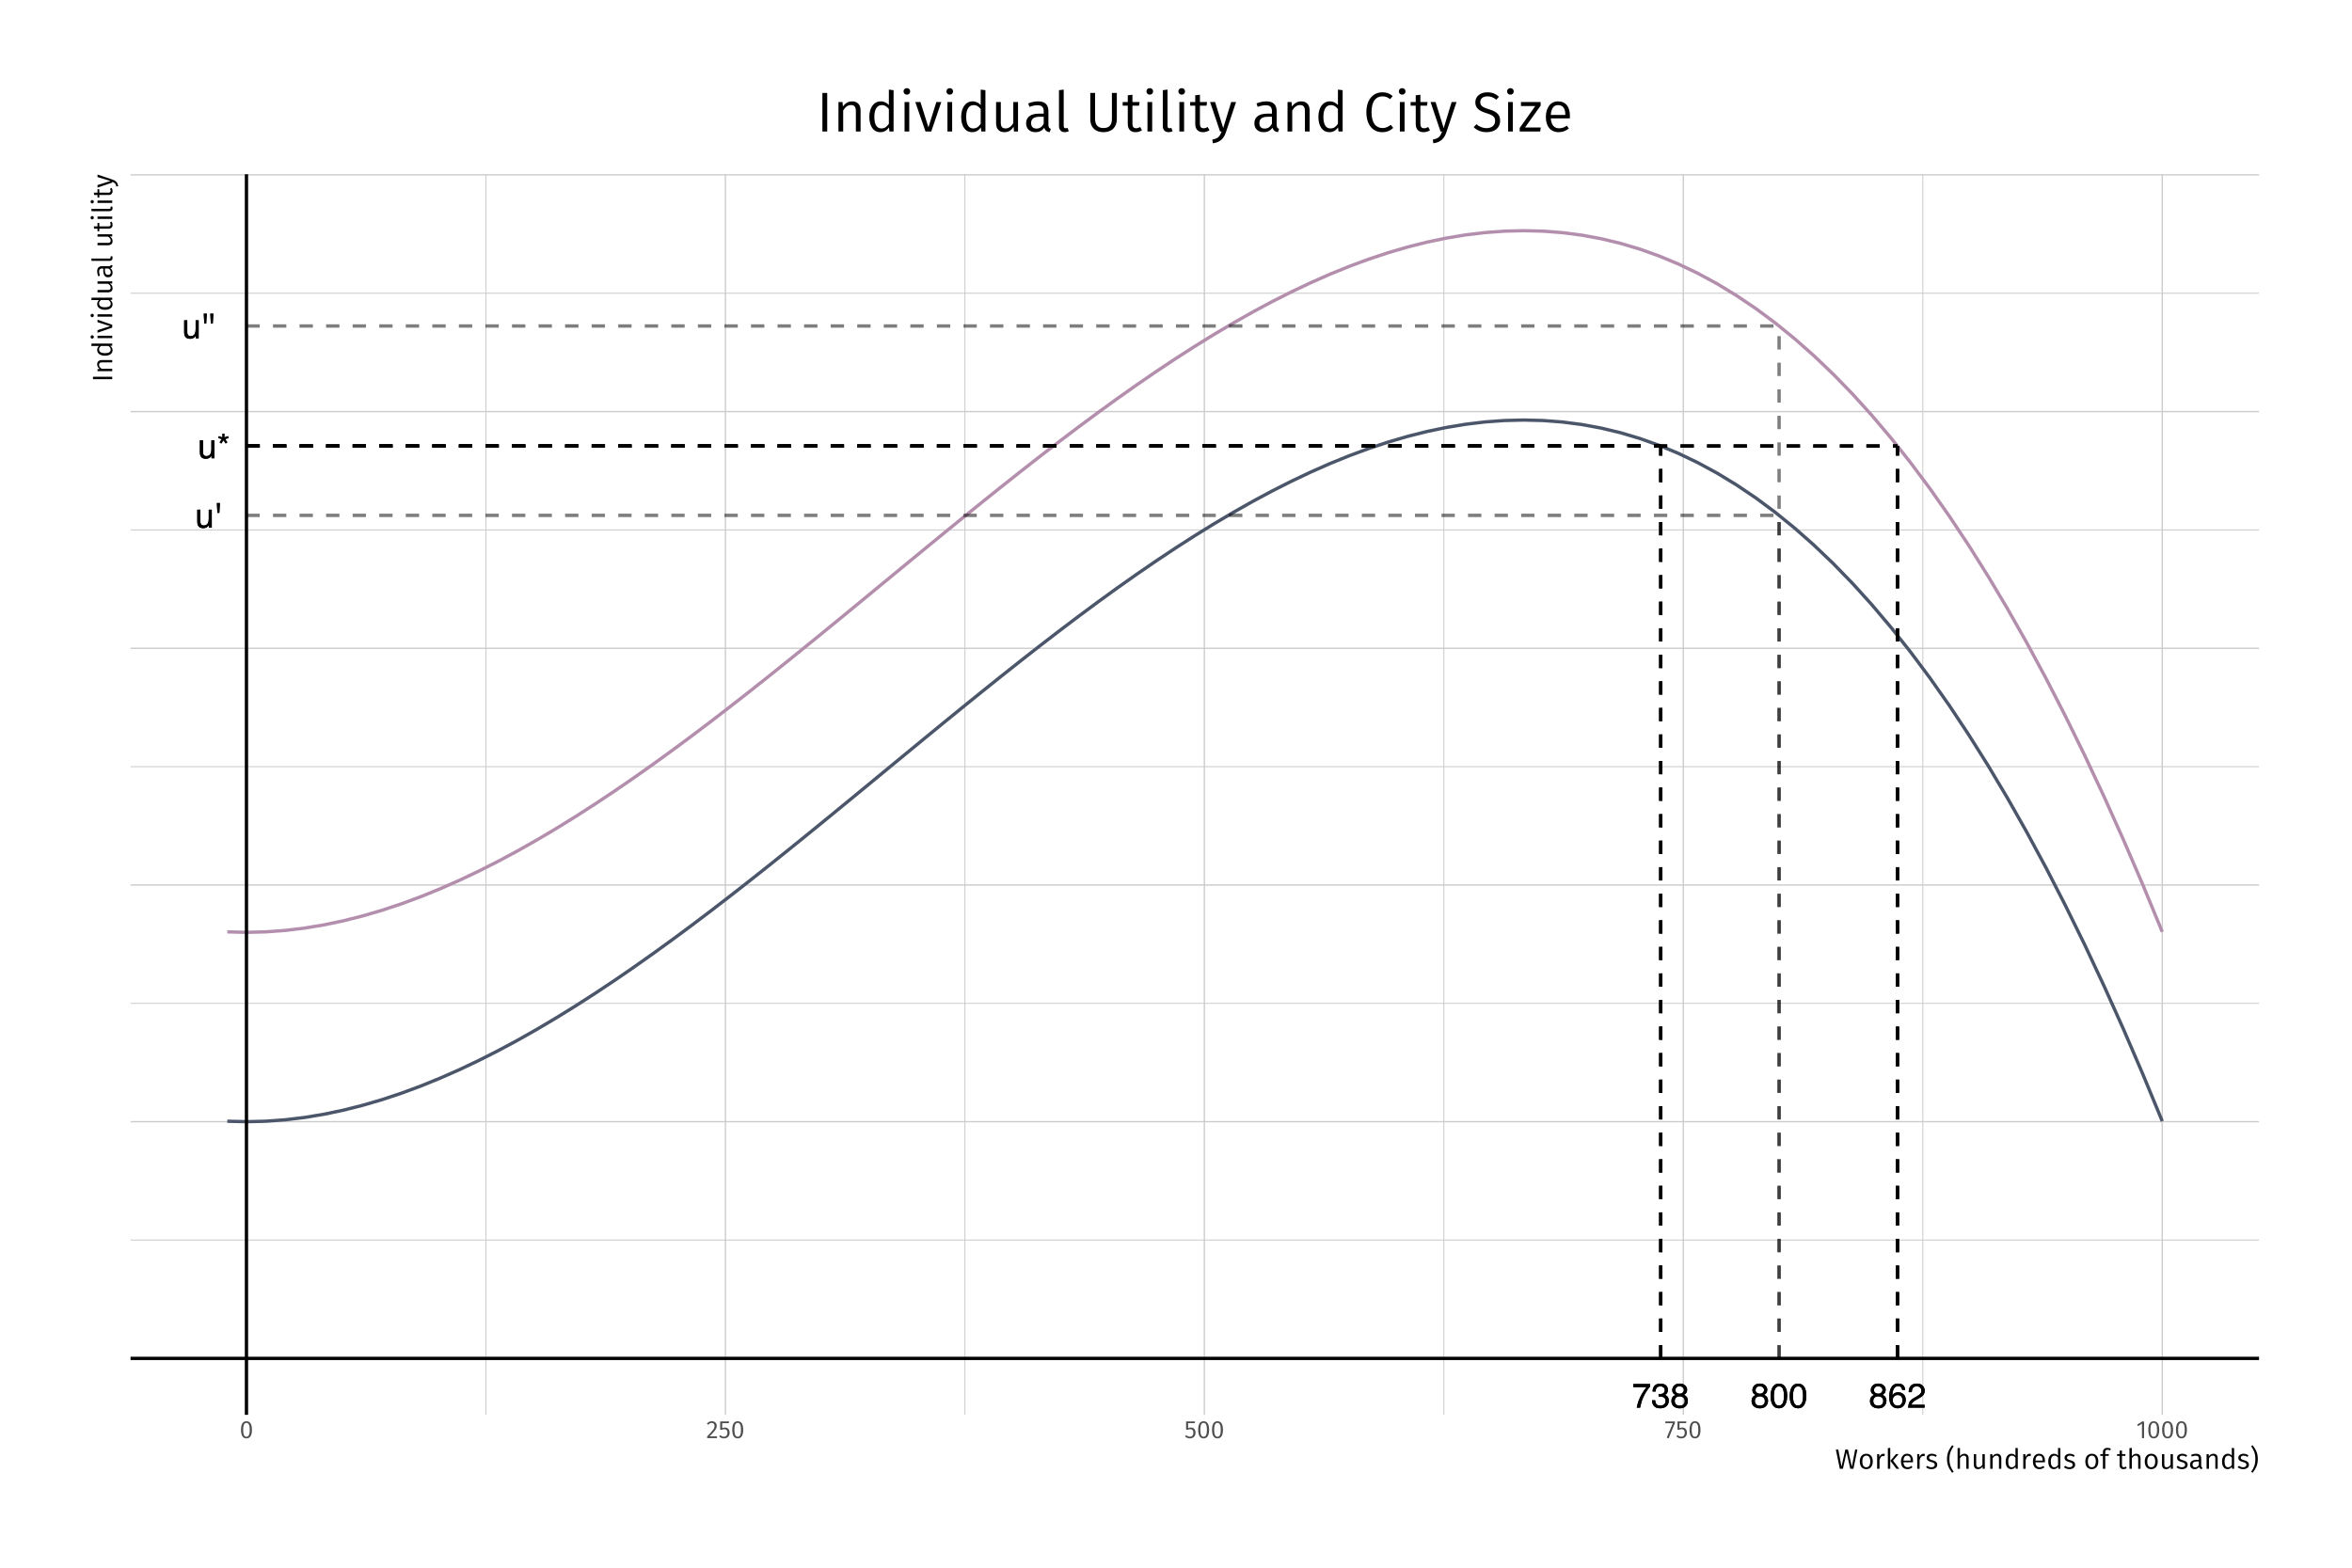 <?xml version="1.0" encoding="UTF-8"?>
<svg xmlns="http://www.w3.org/2000/svg" xmlns:xlink="http://www.w3.org/1999/xlink" width="756pt" height="504pt" viewBox="0 0 756 504" version="1.1">
<defs>
<g>
<symbol overflow="visible" id="glyph0-0">
<path style="stroke:none;" d="M 0.359 0 L 0.359 -7.922 L 6.641 -7.922 L 6.641 0 Z M 5.656 -1 L 5.656 -6.938 L 1.344 -6.938 L 1.344 -1 Z M 5.656 -1 "/>
</symbol>
<symbol overflow="visible" id="glyph0-1">
<path style="stroke:none;" d="M 3 -4.484 C 3.426 -4.484 3.758 -4.602 4 -4.844 C 4.25 -5.082 4.375 -5.367 4.375 -5.703 C 4.375 -5.992 4.254 -6.258 4.016 -6.5 C 3.785 -6.738 3.438 -6.859 2.969 -6.859 C 2.5 -6.859 2.16 -6.738 1.953 -6.5 C 1.742 -6.258 1.641 -5.973 1.641 -5.641 C 1.641 -5.285 1.773 -5.004 2.047 -4.797 C 2.316 -4.586 2.633 -4.484 3 -4.484 Z M 3.062 -0.656 C 3.508 -0.656 3.879 -0.773 4.172 -1.016 C 4.473 -1.266 4.625 -1.629 4.625 -2.109 C 4.625 -2.609 4.473 -2.988 4.172 -3.25 C 3.867 -3.508 3.477 -3.641 3 -3.641 C 2.531 -3.641 2.148 -3.504 1.859 -3.234 C 1.566 -2.973 1.422 -2.609 1.422 -2.141 C 1.422 -1.742 1.551 -1.395 1.812 -1.094 C 2.082 -0.801 2.5 -0.656 3.062 -0.656 Z M 1.688 -4.109 C 1.414 -4.223 1.203 -4.359 1.047 -4.516 C 0.766 -4.805 0.625 -5.18 0.625 -5.641 C 0.625 -6.211 0.832 -6.707 1.25 -7.125 C 1.664 -7.539 2.258 -7.75 3.031 -7.75 C 3.77 -7.75 4.348 -7.551 4.766 -7.156 C 5.191 -6.77 5.406 -6.316 5.406 -5.797 C 5.406 -5.316 5.281 -4.926 5.031 -4.625 C 4.895 -4.457 4.68 -4.289 4.391 -4.125 C 4.711 -3.977 4.969 -3.812 5.156 -3.625 C 5.488 -3.258 5.656 -2.789 5.656 -2.219 C 5.656 -1.539 5.426 -0.961 4.969 -0.484 C 4.52 -0.016 3.879 0.219 3.047 0.219 C 2.297 0.219 1.66 0.016 1.141 -0.391 C 0.617 -0.797 0.359 -1.391 0.359 -2.172 C 0.359 -2.629 0.469 -3.02 0.688 -3.344 C 0.914 -3.676 1.25 -3.93 1.688 -4.109 Z M 1.688 -4.109 "/>
</symbol>
<symbol overflow="visible" id="glyph0-2">
<path style="stroke:none;" d="M 2.984 -7.719 C 3.984 -7.719 4.707 -7.305 5.156 -6.484 C 5.5 -5.848 5.672 -4.977 5.672 -3.875 C 5.672 -2.82 5.516 -1.953 5.203 -1.266 C 4.754 -0.285 4.016 0.203 2.984 0.203 C 2.055 0.203 1.363 -0.195 0.906 -1 C 0.531 -1.664 0.344 -2.566 0.344 -3.703 C 0.344 -4.578 0.457 -5.332 0.688 -5.969 C 1.113 -7.133 1.879 -7.719 2.984 -7.719 Z M 2.984 -0.672 C 3.484 -0.672 3.879 -0.895 4.172 -1.344 C 4.473 -1.789 4.625 -2.617 4.625 -3.828 C 4.625 -4.711 4.516 -5.438 4.297 -6 C 4.086 -6.562 3.672 -6.844 3.047 -6.844 C 2.473 -6.844 2.051 -6.57 1.781 -6.031 C 1.52 -5.5 1.391 -4.711 1.391 -3.672 C 1.391 -2.879 1.477 -2.242 1.656 -1.766 C 1.906 -1.035 2.348 -0.672 2.984 -0.672 Z M 2.984 -0.672 "/>
</symbol>
<symbol overflow="visible" id="glyph0-3">
<path style="stroke:none;" d="M 1.688 -5.781 L 1.688 -1.938 C 1.688 -1.645 1.734 -1.406 1.828 -1.219 C 1.992 -0.875 2.312 -0.703 2.781 -0.703 C 3.457 -0.703 3.922 -1.004 4.172 -1.609 C 4.305 -1.93 4.375 -2.375 4.375 -2.938 L 4.375 -5.781 L 5.344 -5.781 L 5.344 0 L 4.422 0 L 4.438 -0.859 C 4.312 -0.629 4.156 -0.441 3.969 -0.297 C 3.594 0.004 3.141 0.156 2.609 0.156 C 1.785 0.156 1.227 -0.117 0.938 -0.672 C 0.77 -0.961 0.688 -1.352 0.688 -1.844 L 0.688 -5.781 Z M 3.016 -5.922 Z M 3.016 -5.922 "/>
</symbol>
<symbol overflow="visible" id="glyph0-4">
<path style="stroke:none;" d="M 1.828 -7.922 L 1.641 -4.75 L 1.016 -4.75 L 0.844 -7.922 Z M 1.828 -7.922 "/>
</symbol>
<symbol overflow="visible" id="glyph0-5">
<path style="stroke:none;" d="M 2.422 -7.922 L 2.422 -6.719 L 3.609 -7.125 L 3.812 -6.531 L 2.641 -6.156 L 3.375 -5.141 L 2.844 -4.75 L 2.125 -5.797 L 1.422 -4.75 L 0.875 -5.141 L 1.609 -6.156 L 0.422 -6.531 L 0.641 -7.125 L 1.797 -6.703 L 1.797 -7.922 Z M 2.422 -7.922 "/>
</symbol>
<symbol overflow="visible" id="glyph0-6">
<path style="stroke:none;" d="M 5.781 -7.594 L 5.781 -6.75 C 5.531 -6.508 5.195 -6.086 4.781 -5.484 C 4.375 -4.891 4.008 -4.25 3.688 -3.562 C 3.375 -2.883 3.141 -2.27 2.984 -1.719 C 2.879 -1.363 2.742 -0.789 2.578 0 L 1.5 0 C 1.75 -1.477 2.289 -2.945 3.125 -4.406 C 3.613 -5.258 4.129 -6 4.672 -6.625 L 0.406 -6.625 L 0.406 -7.594 Z M 5.781 -7.594 "/>
</symbol>
<symbol overflow="visible" id="glyph0-7">
<path style="stroke:none;" d="M 2.875 0.203 C 1.957 0.203 1.289 -0.047 0.875 -0.547 C 0.469 -1.047 0.266 -1.656 0.266 -2.375 L 1.281 -2.375 C 1.32 -1.875 1.414 -1.508 1.562 -1.281 C 1.812 -0.875 2.266 -0.672 2.922 -0.672 C 3.43 -0.672 3.844 -0.805 4.156 -1.078 C 4.469 -1.359 4.625 -1.711 4.625 -2.141 C 4.625 -2.672 4.457 -3.039 4.125 -3.25 C 3.801 -3.469 3.348 -3.578 2.766 -3.578 C 2.703 -3.578 2.633 -3.578 2.562 -3.578 C 2.5 -3.578 2.438 -3.57 2.375 -3.562 L 2.375 -4.422 C 2.477 -4.41 2.562 -4.398 2.625 -4.391 C 2.695 -4.391 2.77 -4.391 2.844 -4.391 C 3.207 -4.391 3.508 -4.445 3.75 -4.562 C 4.156 -4.77 4.359 -5.129 4.359 -5.641 C 4.359 -6.023 4.219 -6.32 3.938 -6.531 C 3.664 -6.738 3.352 -6.844 3 -6.844 C 2.344 -6.844 1.895 -6.629 1.656 -6.203 C 1.52 -5.961 1.441 -5.625 1.422 -5.188 L 0.453 -5.188 C 0.453 -5.758 0.566 -6.25 0.797 -6.656 C 1.191 -7.375 1.891 -7.734 2.891 -7.734 C 3.68 -7.734 4.289 -7.555 4.719 -7.203 C 5.145 -6.859 5.359 -6.352 5.359 -5.688 C 5.359 -5.207 5.234 -4.82 4.984 -4.531 C 4.828 -4.344 4.625 -4.195 4.375 -4.094 C 4.781 -3.988 5.094 -3.773 5.312 -3.453 C 5.539 -3.141 5.656 -2.75 5.656 -2.281 C 5.656 -1.551 5.41 -0.953 4.922 -0.484 C 4.441 -0.023 3.758 0.203 2.875 0.203 Z M 2.875 0.203 "/>
</symbol>
<symbol overflow="visible" id="glyph0-8">
<path style="stroke:none;" d="M 3.234 -7.75 C 4.098 -7.75 4.695 -7.523 5.031 -7.078 C 5.375 -6.629 5.547 -6.172 5.547 -5.703 L 4.578 -5.703 C 4.523 -6.004 4.438 -6.242 4.312 -6.422 C 4.07 -6.742 3.719 -6.906 3.25 -6.906 C 2.707 -6.906 2.273 -6.656 1.953 -6.156 C 1.629 -5.656 1.453 -4.938 1.422 -4 C 1.641 -4.32 1.922 -4.566 2.266 -4.734 C 2.566 -4.879 2.91 -4.953 3.297 -4.953 C 3.941 -4.953 4.504 -4.742 4.984 -4.328 C 5.473 -3.91 5.719 -3.289 5.719 -2.469 C 5.719 -1.77 5.488 -1.148 5.031 -0.609 C 4.57 -0.066 3.922 0.203 3.078 0.203 C 2.348 0.203 1.723 -0.07 1.203 -0.625 C 0.68 -1.176 0.422 -2.098 0.422 -3.391 C 0.422 -4.348 0.535 -5.164 0.766 -5.844 C 1.211 -7.113 2.035 -7.75 3.234 -7.75 Z M 3.156 -0.656 C 3.664 -0.656 4.047 -0.828 4.297 -1.172 C 4.555 -1.516 4.688 -1.922 4.688 -2.391 C 4.688 -2.785 4.57 -3.16 4.344 -3.516 C 4.113 -3.879 3.703 -4.062 3.109 -4.062 C 2.691 -4.062 2.328 -3.922 2.016 -3.641 C 1.703 -3.367 1.547 -2.953 1.547 -2.391 C 1.547 -1.898 1.688 -1.488 1.969 -1.156 C 2.258 -0.82 2.656 -0.656 3.156 -0.656 Z M 3.156 -0.656 "/>
</symbol>
<symbol overflow="visible" id="glyph0-9">
<path style="stroke:none;" d="M 0.344 0 C 0.383 -0.664 0.52 -1.242 0.75 -1.734 C 0.988 -2.223 1.457 -2.672 2.156 -3.078 L 3.188 -3.672 C 3.656 -3.941 3.984 -4.176 4.172 -4.375 C 4.461 -4.664 4.609 -5.004 4.609 -5.391 C 4.609 -5.836 4.473 -6.191 4.203 -6.453 C 3.93 -6.723 3.57 -6.859 3.125 -6.859 C 2.457 -6.859 2 -6.609 1.75 -6.109 C 1.613 -5.836 1.535 -5.461 1.516 -4.984 L 0.531 -4.984 C 0.539 -5.66 0.664 -6.207 0.906 -6.625 C 1.32 -7.375 2.066 -7.75 3.141 -7.75 C 4.016 -7.75 4.656 -7.508 5.062 -7.031 C 5.477 -6.551 5.688 -6.02 5.688 -5.438 C 5.688 -4.82 5.469 -4.289 5.031 -3.844 C 4.781 -3.594 4.328 -3.285 3.672 -2.922 L 2.938 -2.516 C 2.582 -2.316 2.305 -2.129 2.109 -1.953 C 1.742 -1.641 1.516 -1.297 1.422 -0.922 L 5.641 -0.922 L 5.641 0 Z M 0.344 0 "/>
</symbol>
<symbol overflow="visible" id="glyph1-0">
<path style="stroke:none;" d="M 4.344 -8.406 L 0.984 -8.406 L 0.984 2.797 L 4.344 2.797 Z M 3.906 -7.984 L 3.906 2.391 L 1.422 2.391 L 1.422 -7.984 Z M 2.594 -3.609 C 2.281 -3.609 1.844 -3.516 1.844 -3.297 C 1.844 -3.188 1.922 -3.109 2.047 -3.109 C 2.078 -3.109 2.109 -3.125 2.141 -3.141 C 2.281 -3.203 2.391 -3.219 2.562 -3.219 C 2.953 -3.219 3.047 -2.984 3.047 -2.672 C 3.047 -2.25 2.891 -2.094 2.312 -2.062 L 2.312 -1.391 C 2.312 -1.266 2.422 -1.188 2.516 -1.188 C 2.609 -1.188 2.719 -1.266 2.719 -1.391 L 2.719 -1.75 C 3.25 -1.828 3.484 -2.125 3.484 -2.688 C 3.484 -3.172 3.281 -3.609 2.594 -3.609 Z M 2.516 -0.953 C 2.359 -0.953 2.234 -0.844 2.234 -0.688 C 2.234 -0.516 2.359 -0.391 2.516 -0.391 C 2.688 -0.391 2.797 -0.516 2.797 -0.688 C 2.797 -0.844 2.688 -0.953 2.516 -0.953 Z M 2.516 -0.953 "/>
</symbol>
<symbol overflow="visible" id="glyph1-1">
<path style="stroke:none;" d="M 2.219 -5.422 C 1.047 -5.422 0.469 -4.453 0.469 -2.672 C 0.469 -0.891 1.047 0.094 2.219 0.094 C 3.406 0.094 3.984 -0.891 3.984 -2.656 C 3.984 -4.453 3.406 -5.422 2.219 -5.422 Z M 2.219 -4.891 C 2.906 -4.891 3.281 -4.25 3.281 -2.656 C 3.281 -1.078 2.906 -0.438 2.219 -0.438 C 1.531 -0.438 1.156 -1.078 1.156 -2.672 C 1.156 -4.25 1.531 -4.891 2.219 -4.891 Z M 2.219 -4.891 "/>
</symbol>
<symbol overflow="visible" id="glyph1-2">
<path style="stroke:none;" d="M 1.812 -5.422 C 1.156 -5.422 0.641 -5.156 0.219 -4.625 L 0.656 -4.281 C 1.016 -4.688 1.312 -4.875 1.781 -4.875 C 2.312 -4.875 2.688 -4.531 2.688 -3.938 C 2.688 -3.062 2.219 -2.531 0.312 -0.531 L 0.312 0 L 3.438 0 L 3.516 -0.562 L 1.094 -0.562 C 2.766 -2.266 3.391 -2.953 3.391 -3.969 C 3.391 -4.797 2.781 -5.422 1.812 -5.422 Z M 1.812 -5.422 "/>
</symbol>
<symbol overflow="visible" id="glyph1-3">
<path style="stroke:none;" d="M 3.438 -5.344 L 0.578 -5.344 L 0.578 -2.672 L 1.109 -2.672 C 1.375 -2.812 1.594 -2.875 1.891 -2.875 C 2.469 -2.875 2.906 -2.562 2.906 -1.734 C 2.906 -0.922 2.469 -0.453 1.781 -0.453 C 1.297 -0.453 0.953 -0.625 0.625 -0.969 L 0.219 -0.578 C 0.625 -0.156 1.109 0.094 1.781 0.094 C 2.891 0.094 3.609 -0.641 3.609 -1.719 C 3.609 -2.766 3 -3.406 2.094 -3.406 C 1.797 -3.406 1.5 -3.328 1.219 -3.188 L 1.219 -4.812 L 3.344 -4.812 Z M 3.438 -5.344 "/>
</symbol>
<symbol overflow="visible" id="glyph1-4">
<path style="stroke:none;" d="M 3.281 -5.344 L 0.203 -5.344 L 0.203 -4.797 L 2.609 -4.797 L 0.641 -0.125 L 1.266 0.078 L 3.281 -4.844 Z M 3.281 -5.344 "/>
</symbol>
<symbol overflow="visible" id="glyph1-5">
<path style="stroke:none;" d="M 2.531 -5.344 L 1.938 -5.344 L 0.297 -4.328 L 0.594 -3.844 L 1.859 -4.625 L 1.859 0 L 2.531 0 Z M 2.531 -5.344 "/>
</symbol>
<symbol overflow="visible" id="glyph2-0">
<path style="stroke:none;" d="M 4.891 -9.453 L 1.109 -9.453 L 1.109 3.156 L 4.891 3.156 Z M 4.406 -8.984 L 4.406 2.688 L 1.609 2.688 L 1.609 -8.984 Z M 2.922 -4.062 C 2.562 -4.062 2.078 -3.953 2.078 -3.703 C 2.078 -3.594 2.156 -3.5 2.297 -3.5 C 2.328 -3.5 2.359 -3.516 2.406 -3.531 C 2.562 -3.594 2.688 -3.625 2.875 -3.625 C 3.328 -3.625 3.422 -3.359 3.422 -3 C 3.422 -2.531 3.266 -2.344 2.609 -2.312 L 2.609 -1.562 C 2.609 -1.422 2.719 -1.344 2.828 -1.344 C 2.938 -1.344 3.062 -1.422 3.062 -1.562 L 3.062 -1.969 C 3.656 -2.047 3.922 -2.391 3.922 -3.031 C 3.922 -3.562 3.688 -4.062 2.922 -4.062 Z M 2.828 -1.078 C 2.656 -1.078 2.516 -0.938 2.516 -0.766 C 2.516 -0.578 2.656 -0.438 2.828 -0.438 C 3.016 -0.438 3.156 -0.578 3.156 -0.766 C 3.156 -0.938 3.016 -1.078 2.828 -1.078 Z M 2.828 -1.078 "/>
</symbol>
<symbol overflow="visible" id="glyph2-1">
<path style="stroke:none;" d="M 7.156 -6.188 L 6.438 -6.188 L 5.375 -0.688 L 4.109 -6.188 L 3.281 -6.188 L 2.047 -0.688 L 1.016 -6.188 L 0.234 -6.188 L 1.516 0 L 2.5 0 L 3.688 -5.281 L 4.875 0 L 5.875 0 Z M 7.156 -6.188 "/>
</symbol>
<symbol overflow="visible" id="glyph2-2">
<path style="stroke:none;" d="M 2.625 -4.844 C 1.297 -4.844 0.531 -3.844 0.531 -2.359 C 0.531 -0.859 1.281 0.109 2.609 0.109 C 3.938 0.109 4.703 -0.891 4.703 -2.375 C 4.703 -3.891 3.953 -4.844 2.625 -4.844 Z M 2.625 -4.234 C 3.438 -4.234 3.891 -3.625 3.891 -2.375 C 3.891 -1.109 3.422 -0.5 2.609 -0.5 C 1.797 -0.5 1.344 -1.109 1.344 -2.359 C 1.344 -3.625 1.812 -4.234 2.625 -4.234 Z M 2.625 -4.234 "/>
</symbol>
<symbol overflow="visible" id="glyph2-3">
<path style="stroke:none;" d="M 2.875 -4.844 C 2.297 -4.844 1.859 -4.469 1.609 -3.75 L 1.531 -4.734 L 0.875 -4.734 L 0.875 0 L 1.641 0 L 1.641 -2.766 C 1.859 -3.688 2.203 -4.109 2.797 -4.109 C 2.969 -4.109 3.062 -4.094 3.219 -4.047 L 3.344 -4.781 C 3.219 -4.828 3.047 -4.844 2.875 -4.844 Z M 2.875 -4.844 "/>
</symbol>
<symbol overflow="visible" id="glyph2-4">
<path style="stroke:none;" d="M 1.641 -6.734 L 0.875 -6.641 L 0.875 0 L 1.641 0 Z M 4.344 -4.734 L 3.484 -4.734 L 1.688 -2.578 L 3.641 0 L 4.547 0 L 2.531 -2.641 Z M 4.344 -4.734 "/>
</symbol>
<symbol overflow="visible" id="glyph2-5">
<path style="stroke:none;" d="M 4.406 -2.516 C 4.406 -3.953 3.75 -4.844 2.469 -4.844 C 1.266 -4.844 0.531 -3.812 0.531 -2.328 C 0.531 -0.812 1.297 0.109 2.594 0.109 C 3.25 0.109 3.766 -0.109 4.234 -0.484 L 3.891 -0.938 C 3.484 -0.641 3.125 -0.516 2.656 -0.516 C 1.938 -0.516 1.406 -0.969 1.328 -2.109 L 4.391 -2.109 C 4.391 -2.203 4.406 -2.359 4.406 -2.516 Z M 3.656 -2.656 L 1.328 -2.656 C 1.391 -3.766 1.844 -4.234 2.5 -4.234 C 3.281 -4.234 3.656 -3.688 3.656 -2.734 Z M 3.656 -2.656 "/>
</symbol>
<symbol overflow="visible" id="glyph2-6">
<path style="stroke:none;" d="M 2.141 -4.844 C 1.172 -4.844 0.453 -4.297 0.453 -3.562 C 0.453 -2.891 0.859 -2.469 1.875 -2.203 C 2.812 -1.938 3.062 -1.766 3.062 -1.266 C 3.062 -0.797 2.641 -0.5 2 -0.5 C 1.469 -0.5 1.047 -0.688 0.656 -0.969 L 0.25 -0.516 C 0.672 -0.156 1.219 0.109 2.031 0.109 C 2.984 0.109 3.859 -0.344 3.859 -1.312 C 3.859 -2.141 3.297 -2.516 2.297 -2.781 C 1.516 -2.984 1.234 -3.172 1.234 -3.578 C 1.234 -3.984 1.609 -4.234 2.156 -4.234 C 2.609 -4.234 2.969 -4.109 3.391 -3.828 L 3.719 -4.297 C 3.266 -4.641 2.781 -4.844 2.141 -4.844 Z M 2.141 -4.844 "/>
</symbol>
<symbol overflow="visible" id="glyph2-7">
<path style="stroke:none;" d=""/>
</symbol>
<symbol overflow="visible" id="glyph2-8">
<path style="stroke:none;" d="M 2.047 -7.594 C 1.172 -6.344 0.391 -5.281 0.391 -3.156 C 0.391 -1.031 1.172 0.047 2.047 1.281 L 2.531 0.969 C 1.719 -0.234 1.172 -1.219 1.172 -3.156 C 1.172 -5.094 1.719 -6.062 2.531 -7.266 Z M 2.047 -7.594 "/>
</symbol>
<symbol overflow="visible" id="glyph2-9">
<path style="stroke:none;" d="M 3.078 -4.844 C 2.469 -4.844 1.984 -4.531 1.641 -4.062 L 1.641 -6.719 L 0.875 -6.641 L 0.875 0 L 1.641 0 L 1.641 -3.391 C 1.969 -3.891 2.344 -4.25 2.891 -4.25 C 3.375 -4.25 3.688 -4.016 3.688 -3.281 L 3.688 0 L 4.438 0 L 4.438 -3.391 C 4.438 -4.281 3.938 -4.844 3.078 -4.844 Z M 3.078 -4.844 "/>
</symbol>
<symbol overflow="visible" id="glyph2-10">
<path style="stroke:none;" d="M 4.359 -4.734 L 3.594 -4.734 L 3.594 -1.344 C 3.297 -0.844 2.906 -0.5 2.359 -0.5 C 1.828 -0.5 1.594 -0.75 1.594 -1.422 L 1.594 -4.734 L 0.844 -4.734 L 0.844 -1.344 C 0.844 -0.406 1.328 0.109 2.156 0.109 C 2.844 0.109 3.297 -0.188 3.641 -0.766 L 3.703 0 L 4.359 0 Z M 4.359 -4.734 "/>
</symbol>
<symbol overflow="visible" id="glyph2-11">
<path style="stroke:none;" d="M 3.078 -4.844 C 2.438 -4.844 1.938 -4.516 1.594 -4.016 L 1.531 -4.734 L 0.875 -4.734 L 0.875 0 L 1.641 0 L 1.641 -3.375 C 1.969 -3.891 2.344 -4.25 2.891 -4.25 C 3.391 -4.25 3.688 -4.016 3.688 -3.281 L 3.688 0 L 4.438 0 L 4.438 -3.391 C 4.438 -4.297 3.938 -4.844 3.078 -4.844 Z M 3.078 -4.844 "/>
</symbol>
<symbol overflow="visible" id="glyph2-12">
<path style="stroke:none;" d="M 3.719 -6.734 L 3.719 -4.25 C 3.406 -4.578 3 -4.844 2.438 -4.844 C 1.266 -4.844 0.578 -3.797 0.578 -2.344 C 0.578 -0.859 1.219 0.109 2.359 0.109 C 2.969 0.109 3.438 -0.203 3.734 -0.672 L 3.812 0 L 4.469 0 L 4.469 -6.641 Z M 2.516 -0.5 C 1.797 -0.5 1.391 -1.094 1.391 -2.359 C 1.391 -3.625 1.859 -4.234 2.594 -4.234 C 3.094 -4.234 3.422 -3.984 3.719 -3.594 L 3.719 -1.234 C 3.406 -0.766 3.062 -0.5 2.516 -0.5 Z M 2.516 -0.5 "/>
</symbol>
<symbol overflow="visible" id="glyph2-13">
<path style="stroke:none;" d="M 2.438 -6.125 C 2.688 -6.125 2.969 -6.078 3.281 -5.938 L 3.516 -6.484 C 3.156 -6.656 2.828 -6.734 2.391 -6.734 C 1.469 -6.734 0.953 -6.188 0.953 -5.406 L 0.953 -4.734 L 0.109 -4.734 L 0.109 -4.156 L 0.953 -4.156 L 0.953 0 L 1.703 0 L 1.703 -4.156 L 2.797 -4.156 L 2.875 -4.734 L 1.703 -4.734 L 1.703 -5.422 C 1.703 -5.891 1.906 -6.125 2.438 -6.125 Z M 2.438 -6.125 "/>
</symbol>
<symbol overflow="visible" id="glyph2-14">
<path style="stroke:none;" d="M 2.922 -0.719 C 2.688 -0.578 2.5 -0.516 2.266 -0.516 C 1.844 -0.516 1.672 -0.75 1.672 -1.25 L 1.672 -4.156 L 2.734 -4.156 L 2.812 -4.734 L 1.672 -4.734 L 1.672 -5.906 L 0.922 -5.828 L 0.922 -4.734 L 0.094 -4.734 L 0.094 -4.156 L 0.922 -4.156 L 0.922 -1.219 C 0.922 -0.344 1.391 0.109 2.172 0.109 C 2.562 0.109 2.906 0 3.219 -0.203 Z M 2.922 -0.719 "/>
</symbol>
<symbol overflow="visible" id="glyph2-15">
<path style="stroke:none;" d="M 4.016 -1.094 L 4.016 -3.281 C 4.016 -4.266 3.5 -4.844 2.375 -4.844 C 1.859 -4.844 1.344 -4.734 0.781 -4.516 L 0.969 -3.953 C 1.453 -4.125 1.875 -4.219 2.234 -4.219 C 2.922 -4.219 3.266 -3.953 3.266 -3.25 L 3.266 -2.875 L 2.484 -2.875 C 1.188 -2.875 0.438 -2.328 0.438 -1.328 C 0.438 -0.484 0.984 0.109 1.922 0.109 C 2.516 0.109 3.016 -0.109 3.344 -0.625 C 3.469 -0.141 3.766 0.047 4.234 0.109 L 4.406 -0.422 C 4.156 -0.516 4.016 -0.641 4.016 -1.094 Z M 2.094 -0.469 C 1.531 -0.469 1.234 -0.781 1.234 -1.359 C 1.234 -2.031 1.703 -2.359 2.578 -2.359 L 3.266 -2.359 L 3.266 -1.234 C 2.984 -0.734 2.609 -0.469 2.094 -0.469 Z M 2.094 -0.469 "/>
</symbol>
<symbol overflow="visible" id="glyph2-16">
<path style="stroke:none;" d="M 0.859 -7.594 L 0.391 -7.266 C 1.203 -6.062 1.734 -5.094 1.734 -3.156 C 1.734 -1.219 1.203 -0.234 0.391 0.969 L 0.859 1.281 C 1.75 0.047 2.531 -1.031 2.531 -3.156 C 2.531 -5.281 1.75 -6.344 0.859 -7.594 Z M 0.859 -7.594 "/>
</symbol>
<symbol overflow="visible" id="glyph3-0">
<path style="stroke:none;" d="M -9.453 -4.891 L -9.453 -1.109 L 3.156 -1.109 L 3.156 -4.891 Z M -8.984 -4.406 L 2.688 -4.406 L 2.688 -1.609 L -8.984 -1.609 Z M -4.062 -2.922 C -4.062 -2.562 -3.953 -2.078 -3.703 -2.078 C -3.594 -2.078 -3.5 -2.156 -3.5 -2.297 C -3.5 -2.328 -3.516 -2.359 -3.531 -2.406 C -3.594 -2.562 -3.625 -2.688 -3.625 -2.875 C -3.625 -3.328 -3.359 -3.422 -3 -3.422 C -2.531 -3.422 -2.344 -3.266 -2.312 -2.609 L -1.562 -2.609 C -1.422 -2.609 -1.344 -2.719 -1.344 -2.828 C -1.344 -2.938 -1.422 -3.062 -1.562 -3.062 L -1.969 -3.062 C -2.047 -3.656 -2.391 -3.922 -3.031 -3.922 C -3.562 -3.922 -4.062 -3.688 -4.062 -2.922 Z M -1.078 -2.828 C -1.078 -2.656 -0.938 -2.516 -0.766 -2.516 C -0.578 -2.516 -0.438 -2.656 -0.438 -2.828 C -0.438 -3.016 -0.578 -3.156 -0.766 -3.156 C -0.938 -3.156 -1.078 -3.016 -1.078 -2.828 Z M -1.078 -2.828 "/>
</symbol>
<symbol overflow="visible" id="glyph3-1">
<path style="stroke:none;" d="M -6.188 -1.703 L -6.188 -0.922 L 0 -0.922 L 0 -1.703 Z M -6.188 -1.703 "/>
</symbol>
<symbol overflow="visible" id="glyph3-2">
<path style="stroke:none;" d="M -4.844 -3.078 C -4.844 -2.438 -4.516 -1.938 -4.016 -1.594 L -4.734 -1.531 L -4.734 -0.875 L 0 -0.875 L 0 -1.641 L -3.375 -1.641 C -3.891 -1.969 -4.25 -2.344 -4.25 -2.891 C -4.25 -3.391 -4.016 -3.688 -3.281 -3.688 L 0 -3.688 L 0 -4.438 L -3.391 -4.438 C -4.297 -4.438 -4.844 -3.938 -4.844 -3.078 Z M -4.844 -3.078 "/>
</symbol>
<symbol overflow="visible" id="glyph3-3">
<path style="stroke:none;" d="M -6.734 -3.719 L -4.25 -3.719 C -4.578 -3.406 -4.844 -3 -4.844 -2.438 C -4.844 -1.266 -3.797 -0.578 -2.344 -0.578 C -0.859 -0.578 0.109 -1.219 0.109 -2.359 C 0.109 -2.969 -0.203 -3.438 -0.672 -3.734 L 0 -3.812 L 0 -4.469 L -6.641 -4.469 Z M -0.5 -2.516 C -0.5 -1.797 -1.094 -1.391 -2.359 -1.391 C -3.625 -1.391 -4.234 -1.859 -4.234 -2.594 C -4.234 -3.094 -3.984 -3.422 -3.594 -3.719 L -1.234 -3.719 C -0.766 -3.406 -0.5 -3.062 -0.5 -2.516 Z M -0.5 -2.516 "/>
</symbol>
<symbol overflow="visible" id="glyph3-4">
<path style="stroke:none;" d="M -6.969 -1.25 C -6.969 -0.938 -6.734 -0.719 -6.438 -0.719 C -6.141 -0.719 -5.922 -0.938 -5.922 -1.25 C -5.922 -1.578 -6.141 -1.797 -6.438 -1.797 C -6.734 -1.797 -6.969 -1.578 -6.969 -1.25 Z M -4.734 -1.641 L -4.734 -0.875 L 0 -0.875 L 0 -1.641 Z M -4.734 -1.641 "/>
</symbol>
<symbol overflow="visible" id="glyph3-5">
<path style="stroke:none;" d="M -4.734 -4.281 L -4.734 -3.484 L -0.672 -2.219 L -4.734 -0.922 L -4.734 -0.094 L 0 -1.75 L 0 -2.656 Z M -4.734 -4.281 "/>
</symbol>
<symbol overflow="visible" id="glyph3-6">
<path style="stroke:none;" d="M -4.734 -4.359 L -4.734 -3.594 L -1.344 -3.594 C -0.844 -3.297 -0.5 -2.906 -0.5 -2.359 C -0.5 -1.828 -0.75 -1.594 -1.422 -1.594 L -4.734 -1.594 L -4.734 -0.844 L -1.344 -0.844 C -0.406 -0.844 0.109 -1.328 0.109 -2.156 C 0.109 -2.844 -0.188 -3.297 -0.766 -3.641 L 0 -3.703 L 0 -4.359 Z M -4.734 -4.359 "/>
</symbol>
<symbol overflow="visible" id="glyph3-7">
<path style="stroke:none;" d="M -1.094 -4.016 L -3.281 -4.016 C -4.266 -4.016 -4.844 -3.5 -4.844 -2.375 C -4.844 -1.859 -4.734 -1.344 -4.516 -0.781 L -3.953 -0.969 C -4.125 -1.453 -4.219 -1.875 -4.219 -2.234 C -4.219 -2.922 -3.953 -3.266 -3.25 -3.266 L -2.875 -3.266 L -2.875 -2.484 C -2.875 -1.188 -2.328 -0.438 -1.328 -0.438 C -0.484 -0.438 0.109 -0.984 0.109 -1.922 C 0.109 -2.516 -0.109 -3.016 -0.625 -3.344 C -0.141 -3.469 0.047 -3.766 0.109 -4.234 L -0.422 -4.406 C -0.516 -4.156 -0.641 -4.016 -1.094 -4.016 Z M -0.469 -2.094 C -0.469 -1.531 -0.781 -1.234 -1.359 -1.234 C -2.031 -1.234 -2.359 -1.703 -2.359 -2.578 L -2.359 -3.266 L -1.234 -3.266 C -0.734 -2.984 -0.469 -2.609 -0.469 -2.094 Z M -0.469 -2.094 "/>
</symbol>
<symbol overflow="visible" id="glyph3-8">
<path style="stroke:none;" d="M 0.109 -1.781 C 0.109 -2.016 0.047 -2.234 -0.047 -2.406 L -0.578 -2.219 C -0.547 -2.125 -0.516 -2.031 -0.516 -1.906 C -0.516 -1.688 -0.656 -1.594 -0.922 -1.594 L -6.734 -1.594 L -6.641 -0.844 L -0.906 -0.844 C -0.25 -0.844 0.109 -1.203 0.109 -1.781 Z M 0.109 -1.781 "/>
</symbol>
<symbol overflow="visible" id="glyph3-9">
<path style="stroke:none;" d=""/>
</symbol>
<symbol overflow="visible" id="glyph3-10">
<path style="stroke:none;" d="M -0.719 -2.922 C -0.578 -2.688 -0.516 -2.5 -0.516 -2.266 C -0.516 -1.844 -0.75 -1.672 -1.25 -1.672 L -4.156 -1.672 L -4.156 -2.734 L -4.734 -2.812 L -4.734 -1.672 L -5.906 -1.672 L -5.828 -0.922 L -4.734 -0.922 L -4.734 -0.094 L -4.156 -0.094 L -4.156 -0.922 L -1.219 -0.922 C -0.344 -0.922 0.109 -1.391 0.109 -2.172 C 0.109 -2.562 0 -2.906 -0.203 -3.219 Z M -0.719 -2.922 "/>
</symbol>
<symbol overflow="visible" id="glyph3-11">
<path style="stroke:none;" d="M -4.734 -4.281 L -4.734 -3.484 L -0.547 -2.219 L -4.734 -0.906 L -4.734 -0.094 L 0 -1.703 L 0 -1.969 C 0.75 -1.688 1.125 -1.422 1.312 -0.453 L 1.906 -0.547 C 1.734 -1.812 1.031 -2.344 0.031 -2.688 Z M -4.734 -4.281 "/>
</symbol>
<symbol overflow="visible" id="glyph4-0">
<path style="stroke:none;" d="M 9.781 -18.906 L 2.219 -18.906 L 2.219 6.297 L 9.781 6.297 Z M 8.797 -17.969 L 8.797 5.359 L 3.203 5.359 L 3.203 -17.969 Z M 5.828 -8.125 C 5.125 -8.125 4.156 -7.906 4.156 -7.422 C 4.156 -7.188 4.312 -7 4.594 -7 C 4.656 -7 4.734 -7.016 4.828 -7.062 C 5.125 -7.203 5.375 -7.25 5.766 -7.25 C 6.656 -7.25 6.859 -6.719 6.859 -6.016 C 6.859 -5.062 6.516 -4.703 5.219 -4.625 L 5.219 -3.109 C 5.219 -2.844 5.438 -2.688 5.672 -2.688 C 5.891 -2.688 6.125 -2.844 6.125 -3.109 L 6.125 -3.922 C 7.328 -4.109 7.828 -4.781 7.828 -6.047 C 7.828 -7.125 7.375 -8.125 5.828 -8.125 Z M 5.672 -2.156 C 5.312 -2.156 5.047 -1.891 5.047 -1.531 C 5.047 -1.156 5.312 -0.859 5.672 -0.859 C 6.031 -0.859 6.297 -1.156 6.297 -1.531 C 6.297 -1.891 6.031 -2.156 5.672 -2.156 Z M 5.672 -2.156 "/>
</symbol>
<symbol overflow="visible" id="glyph4-1">
<path style="stroke:none;" d="M 3.406 -12.391 L 1.859 -12.391 L 1.859 0 L 3.406 0 Z M 3.406 -12.391 "/>
</symbol>
<symbol overflow="visible" id="glyph4-2">
<path style="stroke:none;" d="M 6.156 -9.688 C 4.875 -9.688 3.891 -9.016 3.188 -8.047 L 3.062 -9.469 L 1.766 -9.469 L 1.766 0 L 3.281 0 L 3.281 -6.75 C 3.922 -7.797 4.688 -8.5 5.797 -8.5 C 6.766 -8.5 7.359 -8.031 7.359 -6.562 L 7.359 0 L 8.875 0 L 8.875 -6.781 C 8.875 -8.594 7.891 -9.688 6.156 -9.688 Z M 6.156 -9.688 "/>
</symbol>
<symbol overflow="visible" id="glyph4-3">
<path style="stroke:none;" d="M 7.438 -13.469 L 7.438 -8.5 C 6.828 -9.141 6.016 -9.688 4.859 -9.688 C 2.531 -9.688 1.156 -7.594 1.156 -4.703 C 1.156 -1.734 2.438 0.219 4.719 0.219 C 5.922 0.219 6.875 -0.391 7.469 -1.328 L 7.625 0 L 8.953 0 L 8.953 -13.281 Z M 5.016 -0.984 C 3.594 -0.984 2.766 -2.203 2.766 -4.719 C 2.766 -7.234 3.703 -8.484 5.188 -8.484 C 6.172 -8.484 6.859 -7.969 7.438 -7.203 L 7.438 -2.484 C 6.797 -1.531 6.125 -0.984 5.016 -0.984 Z M 5.016 -0.984 "/>
</symbol>
<symbol overflow="visible" id="glyph4-4">
<path style="stroke:none;" d="M 2.5 -13.938 C 1.875 -13.938 1.438 -13.484 1.438 -12.891 C 1.438 -12.297 1.875 -11.844 2.5 -11.844 C 3.156 -11.844 3.578 -12.297 3.578 -12.891 C 3.578 -13.484 3.156 -13.938 2.5 -13.938 Z M 3.281 -9.469 L 1.766 -9.469 L 1.766 0 L 3.281 0 Z M 3.281 -9.469 "/>
</symbol>
<symbol overflow="visible" id="glyph4-5">
<path style="stroke:none;" d="M 8.562 -9.469 L 6.969 -9.469 L 4.422 -1.344 L 1.859 -9.469 L 0.203 -9.469 L 3.484 0 L 5.328 0 Z M 8.562 -9.469 "/>
</symbol>
<symbol overflow="visible" id="glyph4-6">
<path style="stroke:none;" d="M 8.719 -9.469 L 7.203 -9.469 L 7.203 -2.688 C 6.609 -1.688 5.812 -0.984 4.734 -0.984 C 3.656 -0.984 3.188 -1.5 3.188 -2.844 L 3.188 -9.469 L 1.672 -9.469 L 1.672 -2.688 C 1.672 -0.828 2.641 0.219 4.312 0.219 C 5.688 0.219 6.594 -0.375 7.297 -1.531 L 7.422 0 L 8.719 0 Z M 8.719 -9.469 "/>
</symbol>
<symbol overflow="visible" id="glyph4-7">
<path style="stroke:none;" d="M 8.031 -2.172 L 8.031 -6.562 C 8.031 -8.531 7 -9.688 4.75 -9.688 C 3.703 -9.688 2.688 -9.469 1.547 -9.031 L 1.922 -7.922 C 2.891 -8.266 3.766 -8.438 4.484 -8.438 C 5.844 -8.438 6.516 -7.906 6.516 -6.5 L 6.516 -5.734 L 4.969 -5.734 C 2.375 -5.734 0.859 -4.656 0.859 -2.641 C 0.859 -0.953 1.984 0.219 3.859 0.219 C 5.016 0.219 6.031 -0.234 6.703 -1.234 C 6.953 -0.281 7.547 0.094 8.453 0.219 L 8.812 -0.844 C 8.312 -1.031 8.031 -1.297 8.031 -2.172 Z M 4.188 -0.938 C 3.062 -0.938 2.469 -1.562 2.469 -2.719 C 2.469 -4.062 3.406 -4.734 5.172 -4.734 L 6.516 -4.734 L 6.516 -2.484 C 5.969 -1.453 5.219 -0.938 4.188 -0.938 Z M 4.188 -0.938 "/>
</symbol>
<symbol overflow="visible" id="glyph4-8">
<path style="stroke:none;" d="M 3.562 0.219 C 4.031 0.219 4.484 0.094 4.828 -0.094 L 4.422 -1.156 C 4.25 -1.078 4.047 -1.047 3.812 -1.047 C 3.359 -1.047 3.188 -1.312 3.188 -1.844 L 3.188 -13.469 L 1.672 -13.281 L 1.672 -1.797 C 1.672 -0.484 2.406 0.219 3.562 0.219 Z M 3.562 0.219 "/>
</symbol>
<symbol overflow="visible" id="glyph4-9">
<path style="stroke:none;" d=""/>
</symbol>
<symbol overflow="visible" id="glyph4-10">
<path style="stroke:none;" d="M 10.203 -12.391 L 8.625 -12.391 L 8.625 -4.062 C 8.625 -2.125 7.781 -1.109 5.922 -1.109 C 4.094 -1.109 3.219 -2.125 3.219 -4.062 L 3.219 -12.391 L 1.672 -12.391 L 1.672 -3.938 C 1.672 -1.516 3.109 0.219 5.922 0.219 C 8.688 0.219 10.203 -1.516 10.203 -3.938 Z M 10.203 -12.391 "/>
</symbol>
<symbol overflow="visible" id="glyph4-11">
<path style="stroke:none;" d="M 5.844 -1.438 C 5.375 -1.172 4.984 -1.047 4.531 -1.047 C 3.688 -1.047 3.344 -1.516 3.344 -2.5 L 3.344 -8.297 L 5.469 -8.297 L 5.641 -9.469 L 3.344 -9.469 L 3.344 -11.812 L 1.844 -11.641 L 1.844 -9.469 L 0.203 -9.469 L 0.203 -8.297 L 1.844 -8.297 L 1.844 -2.438 C 1.844 -0.703 2.766 0.219 4.344 0.219 C 5.125 0.219 5.812 0 6.422 -0.406 Z M 5.844 -1.438 "/>
</symbol>
<symbol overflow="visible" id="glyph4-12">
<path style="stroke:none;" d="M 8.547 -9.469 L 6.984 -9.469 L 4.422 -1.094 L 1.812 -9.469 L 0.203 -9.469 L 3.406 0 L 3.922 0 C 3.359 1.516 2.844 2.25 0.922 2.609 L 1.094 3.797 C 3.641 3.469 4.703 2.062 5.359 0.047 Z M 8.547 -9.469 "/>
</symbol>
<symbol overflow="visible" id="glyph4-13">
<path style="stroke:none;" d="M 6.156 -12.594 C 3.344 -12.594 1.047 -10.406 1.047 -6.188 C 1.047 -2.031 3.203 0.219 6.172 0.219 C 7.812 0.219 8.969 -0.453 9.672 -1.156 L 8.891 -2.141 C 8.172 -1.609 7.422 -1.109 6.234 -1.109 C 4.25 -1.109 2.703 -2.578 2.703 -6.188 C 2.703 -9.984 4.297 -11.297 6.25 -11.297 C 7.141 -11.297 7.891 -11.016 8.672 -10.391 L 9.516 -11.391 C 8.547 -12.172 7.688 -12.594 6.156 -12.594 Z M 6.156 -12.594 "/>
</symbol>
<symbol overflow="visible" id="glyph4-14">
<path style="stroke:none;" d="M 4.844 -12.594 C 2.594 -12.594 1.016 -11.266 1.016 -9.406 C 1.016 -7.531 2.219 -6.609 4.641 -5.875 C 6.766 -5.219 7.375 -4.656 7.375 -3.391 C 7.375 -1.859 6.156 -1.078 4.641 -1.078 C 3.281 -1.078 2.297 -1.562 1.375 -2.344 L 0.5 -1.375 C 1.531 -0.375 2.891 0.219 4.656 0.219 C 7.375 0.219 9 -1.281 9 -3.438 C 9 -5.766 7.391 -6.547 5.359 -7.156 C 3.125 -7.844 2.609 -8.375 2.609 -9.469 C 2.609 -10.672 3.594 -11.297 4.906 -11.297 C 5.953 -11.297 6.828 -10.984 7.766 -10.219 L 8.609 -11.172 C 7.594 -12.094 6.531 -12.594 4.844 -12.594 Z M 4.844 -12.594 "/>
</symbol>
<symbol overflow="visible" id="glyph4-15">
<path style="stroke:none;" d="M 7.203 -9.469 L 0.875 -9.469 L 0.875 -8.188 L 5.469 -8.188 L 0.469 -1.141 L 0.469 0 L 7.062 0 L 7.234 -1.281 L 2.172 -1.281 L 7.203 -8.312 Z M 7.203 -9.469 "/>
</symbol>
<symbol overflow="visible" id="glyph4-16">
<path style="stroke:none;" d="M 8.797 -5.047 C 8.797 -7.906 7.484 -9.688 4.953 -9.688 C 2.531 -9.688 1.062 -7.609 1.062 -4.641 C 1.062 -1.641 2.594 0.219 5.203 0.219 C 6.5 0.219 7.547 -0.234 8.453 -0.969 L 7.797 -1.875 C 6.969 -1.297 6.266 -1.031 5.312 -1.031 C 3.875 -1.031 2.828 -1.922 2.656 -4.219 L 8.766 -4.219 C 8.781 -4.406 8.797 -4.719 8.797 -5.047 Z M 7.312 -5.328 L 2.656 -5.328 C 2.797 -7.547 3.672 -8.484 4.984 -8.484 C 6.547 -8.484 7.312 -7.375 7.312 -5.469 Z M 7.312 -5.328 "/>
</symbol>
</g>
<clipPath id="clip1">
  <path d="M 41.965 398 L 726.113 398 L 726.113 399 L 41.965 399 Z M 41.965 398 "/>
</clipPath>
<clipPath id="clip2">
  <path d="M 41.965 322 L 726.113 322 L 726.113 323 L 41.965 323 Z M 41.965 322 "/>
</clipPath>
<clipPath id="clip3">
  <path d="M 41.965 246 L 726.113 246 L 726.113 247 L 41.965 247 Z M 41.965 246 "/>
</clipPath>
<clipPath id="clip4">
  <path d="M 41.965 170 L 726.113 170 L 726.113 171 L 41.965 171 Z M 41.965 170 "/>
</clipPath>
<clipPath id="clip5">
  <path d="M 41.965 94 L 726.113 94 L 726.113 95 L 41.965 95 Z M 41.965 94 "/>
</clipPath>
<clipPath id="clip6">
  <path d="M 156 56.031 L 157 56.031 L 157 454.844 L 156 454.844 Z M 156 56.031 "/>
</clipPath>
<clipPath id="clip7">
  <path d="M 309 56.031 L 311 56.031 L 311 454.844 L 309 454.844 Z M 309 56.031 "/>
</clipPath>
<clipPath id="clip8">
  <path d="M 463 56.031 L 465 56.031 L 465 454.844 L 463 454.844 Z M 463 56.031 "/>
</clipPath>
<clipPath id="clip9">
  <path d="M 617 56.031 L 619 56.031 L 619 454.844 L 617 454.844 Z M 617 56.031 "/>
</clipPath>
<clipPath id="clip10">
  <path d="M 41.965 436 L 726.113 436 L 726.113 437 L 41.965 437 Z M 41.965 436 "/>
</clipPath>
<clipPath id="clip11">
  <path d="M 41.965 360 L 726.113 360 L 726.113 361 L 41.965 361 Z M 41.965 360 "/>
</clipPath>
<clipPath id="clip12">
  <path d="M 41.965 284 L 726.113 284 L 726.113 285 L 41.965 285 Z M 41.965 284 "/>
</clipPath>
<clipPath id="clip13">
  <path d="M 41.965 208 L 726.113 208 L 726.113 209 L 41.965 209 Z M 41.965 208 "/>
</clipPath>
<clipPath id="clip14">
  <path d="M 41.965 132 L 726.113 132 L 726.113 133 L 41.965 133 Z M 41.965 132 "/>
</clipPath>
<clipPath id="clip15">
  <path d="M 41.965 56.031 L 726.113 56.031 L 726.113 57 L 41.965 57 Z M 41.965 56.031 "/>
</clipPath>
<clipPath id="clip16">
  <path d="M 79 56.031 L 80 56.031 L 80 454.844 L 79 454.844 Z M 79 56.031 "/>
</clipPath>
<clipPath id="clip17">
  <path d="M 232 56.031 L 234 56.031 L 234 454.844 L 232 454.844 Z M 232 56.031 "/>
</clipPath>
<clipPath id="clip18">
  <path d="M 386 56.031 L 388 56.031 L 388 454.844 L 386 454.844 Z M 386 56.031 "/>
</clipPath>
<clipPath id="clip19">
  <path d="M 540 56.031 L 542 56.031 L 542 454.844 L 540 454.844 Z M 540 56.031 "/>
</clipPath>
<clipPath id="clip20">
  <path d="M 694 56.031 L 696 56.031 L 696 454.844 L 694 454.844 Z M 694 56.031 "/>
</clipPath>
<clipPath id="clip21">
  <path d="M 78 56.031 L 80 56.031 L 80 454.844 L 78 454.844 Z M 78 56.031 "/>
</clipPath>
<clipPath id="clip22">
  <path d="M 41.965 436 L 726.113 436 L 726.113 438 L 41.965 438 Z M 41.965 436 "/>
</clipPath>
</defs>
<g id="surface104">
<rect x="0" y="0" width="756" height="504" style="fill:rgb(100%,100%,100%);fill-opacity:1;stroke:none;"/>
<g clip-path="url(#clip1)" clip-rule="nonzero">
<path style="fill:none;stroke-width:0.32;stroke-linecap:butt;stroke-linejoin:round;stroke:rgb(80%,80%,80%);stroke-opacity:1;stroke-miterlimit:10;" d="M 41.965 398.668 L 726.113 398.668 "/>
</g>
<g clip-path="url(#clip2)" clip-rule="nonzero">
<path style="fill:none;stroke-width:0.32;stroke-linecap:butt;stroke-linejoin:round;stroke:rgb(80%,80%,80%);stroke-opacity:1;stroke-miterlimit:10;" d="M 41.965 322.57 L 726.113 322.57 "/>
</g>
<g clip-path="url(#clip3)" clip-rule="nonzero">
<path style="fill:none;stroke-width:0.32;stroke-linecap:butt;stroke-linejoin:round;stroke:rgb(80%,80%,80%);stroke-opacity:1;stroke-miterlimit:10;" d="M 41.965 246.469 L 726.113 246.469 "/>
</g>
<g clip-path="url(#clip4)" clip-rule="nonzero">
<path style="fill:none;stroke-width:0.32;stroke-linecap:butt;stroke-linejoin:round;stroke:rgb(80%,80%,80%);stroke-opacity:1;stroke-miterlimit:10;" d="M 41.965 170.371 L 726.113 170.371 "/>
</g>
<g clip-path="url(#clip5)" clip-rule="nonzero">
<path style="fill:none;stroke-width:0.32;stroke-linecap:butt;stroke-linejoin:round;stroke:rgb(80%,80%,80%);stroke-opacity:1;stroke-miterlimit:10;" d="M 41.965 94.273 L 726.113 94.273 "/>
</g>
<g clip-path="url(#clip6)" clip-rule="nonzero">
<path style="fill:none;stroke-width:0.32;stroke-linecap:butt;stroke-linejoin:round;stroke:rgb(80%,80%,80%);stroke-opacity:1;stroke-miterlimit:10;" d="M 156.195 454.844 L 156.195 56.031 "/>
</g>
<g clip-path="url(#clip7)" clip-rule="nonzero">
<path style="fill:none;stroke-width:0.32;stroke-linecap:butt;stroke-linejoin:round;stroke:rgb(80%,80%,80%);stroke-opacity:1;stroke-miterlimit:10;" d="M 310.145 454.844 L 310.145 56.031 "/>
</g>
<g clip-path="url(#clip8)" clip-rule="nonzero">
<path style="fill:none;stroke-width:0.32;stroke-linecap:butt;stroke-linejoin:round;stroke:rgb(80%,80%,80%);stroke-opacity:1;stroke-miterlimit:10;" d="M 464.09 454.844 L 464.09 56.031 "/>
</g>
<g clip-path="url(#clip9)" clip-rule="nonzero">
<path style="fill:none;stroke-width:0.32;stroke-linecap:butt;stroke-linejoin:round;stroke:rgb(80%,80%,80%);stroke-opacity:1;stroke-miterlimit:10;" d="M 618.039 454.844 L 618.039 56.031 "/>
</g>
<g clip-path="url(#clip10)" clip-rule="nonzero">
<path style="fill:none;stroke-width:0.427;stroke-linecap:butt;stroke-linejoin:round;stroke:rgb(80%,80%,80%);stroke-opacity:1;stroke-miterlimit:10;" d="M 41.965 436.715 L 726.113 436.715 "/>
</g>
<g clip-path="url(#clip11)" clip-rule="nonzero">
<path style="fill:none;stroke-width:0.427;stroke-linecap:butt;stroke-linejoin:round;stroke:rgb(80%,80%,80%);stroke-opacity:1;stroke-miterlimit:10;" d="M 41.965 360.617 L 726.113 360.617 "/>
</g>
<g clip-path="url(#clip12)" clip-rule="nonzero">
<path style="fill:none;stroke-width:0.427;stroke-linecap:butt;stroke-linejoin:round;stroke:rgb(80%,80%,80%);stroke-opacity:1;stroke-miterlimit:10;" d="M 41.965 284.52 L 726.113 284.52 "/>
</g>
<g clip-path="url(#clip13)" clip-rule="nonzero">
<path style="fill:none;stroke-width:0.427;stroke-linecap:butt;stroke-linejoin:round;stroke:rgb(80%,80%,80%);stroke-opacity:1;stroke-miterlimit:10;" d="M 41.965 208.422 L 726.113 208.422 "/>
</g>
<g clip-path="url(#clip14)" clip-rule="nonzero">
<path style="fill:none;stroke-width:0.427;stroke-linecap:butt;stroke-linejoin:round;stroke:rgb(80%,80%,80%);stroke-opacity:1;stroke-miterlimit:10;" d="M 41.965 132.32 L 726.113 132.32 "/>
</g>
<g clip-path="url(#clip15)" clip-rule="nonzero">
<path style="fill:none;stroke-width:0.427;stroke-linecap:butt;stroke-linejoin:round;stroke:rgb(80%,80%,80%);stroke-opacity:1;stroke-miterlimit:10;" d="M 41.965 56.223 L 726.113 56.223 "/>
</g>
<g clip-path="url(#clip16)" clip-rule="nonzero">
<path style="fill:none;stroke-width:0.427;stroke-linecap:butt;stroke-linejoin:round;stroke:rgb(80%,80%,80%);stroke-opacity:1;stroke-miterlimit:10;" d="M 79.219 454.844 L 79.219 56.031 "/>
</g>
<g clip-path="url(#clip17)" clip-rule="nonzero">
<path style="fill:none;stroke-width:0.427;stroke-linecap:butt;stroke-linejoin:round;stroke:rgb(80%,80%,80%);stroke-opacity:1;stroke-miterlimit:10;" d="M 233.168 454.844 L 233.168 56.031 "/>
</g>
<g clip-path="url(#clip18)" clip-rule="nonzero">
<path style="fill:none;stroke-width:0.427;stroke-linecap:butt;stroke-linejoin:round;stroke:rgb(80%,80%,80%);stroke-opacity:1;stroke-miterlimit:10;" d="M 387.117 454.844 L 387.117 56.031 "/>
</g>
<g clip-path="url(#clip19)" clip-rule="nonzero">
<path style="fill:none;stroke-width:0.427;stroke-linecap:butt;stroke-linejoin:round;stroke:rgb(80%,80%,80%);stroke-opacity:1;stroke-miterlimit:10;" d="M 541.066 454.844 L 541.066 56.031 "/>
</g>
<g clip-path="url(#clip20)" clip-rule="nonzero">
<path style="fill:none;stroke-width:0.427;stroke-linecap:butt;stroke-linejoin:round;stroke:rgb(80%,80%,80%);stroke-opacity:1;stroke-miterlimit:10;" d="M 695.016 454.844 L 695.016 56.031 "/>
</g>
<path style="fill:none;stroke-width:1.067;stroke-linecap:butt;stroke-linejoin:round;stroke:rgb(29.804%,33.725%,41.569%);stroke-opacity:1;stroke-miterlimit:10;" d="M 73.062 360.465 L 79.281 360.617 L 85.5 360.461 L 91.719 360 L 97.941 359.25 L 104.16 358.215 L 110.379 356.91 L 116.598 355.34 L 122.816 353.52 L 129.039 351.449 L 135.258 349.148 L 141.477 346.617 L 147.695 343.875 L 153.914 340.922 L 160.137 337.773 L 166.355 334.434 L 172.574 330.918 L 178.793 327.234 L 185.012 323.387 L 191.234 319.391 L 197.453 315.254 L 203.672 310.984 L 209.891 306.594 L 216.109 302.09 L 222.332 297.484 L 228.551 292.785 L 234.77 287.996 L 240.988 283.137 L 247.207 278.211 L 253.43 273.227 L 259.648 268.195 L 265.867 263.129 L 272.086 258.031 L 278.305 252.918 L 284.527 247.793 L 290.746 242.672 L 296.965 237.555 L 303.184 232.461 L 309.402 227.395 L 315.625 222.363 L 321.844 217.383 L 328.062 212.457 L 334.281 207.594 L 340.5 202.812 L 346.723 198.109 L 352.941 193.504 L 359.16 189.004 L 365.379 184.613 L 371.598 180.348 L 377.82 176.211 L 384.039 172.219 L 390.258 168.375 L 396.477 164.691 L 402.695 161.176 L 408.918 157.84 L 415.137 154.695 L 421.355 151.746 L 427.574 149.004 L 433.793 146.477 L 440.016 144.18 L 446.234 142.113 L 452.453 140.293 L 458.672 138.727 L 464.891 137.426 L 471.113 136.395 L 477.332 135.648 L 483.551 135.195 L 489.77 135.039 L 495.988 135.195 L 502.211 135.672 L 508.43 136.477 L 514.648 137.621 L 520.867 139.113 L 527.086 140.965 L 533.309 143.184 L 539.527 145.773 L 545.746 148.754 L 551.965 152.129 L 558.184 155.91 L 564.406 160.102 L 570.625 164.719 L 576.844 169.77 L 583.062 175.262 L 589.281 181.203 L 595.504 187.609 L 601.723 194.484 L 607.941 201.84 L 614.16 209.684 L 620.379 218.023 L 626.602 226.875 L 632.82 236.246 L 639.039 246.141 L 645.258 256.574 L 651.477 267.551 L 657.699 279.082 L 663.918 291.18 L 670.137 303.852 L 676.355 317.105 L 682.574 330.953 L 688.793 345.402 L 695.016 360.465 "/>
<path style="fill:none;stroke-width:1.067;stroke-linecap:butt;stroke-linejoin:round;stroke:rgb(70.588%,55.686%,67.843%);stroke-opacity:1;stroke-miterlimit:10;" d="M 73.062 299.586 L 79.281 299.738 L 85.5 299.582 L 91.719 299.121 L 97.941 298.371 L 104.16 297.336 L 110.379 296.031 L 116.598 294.461 L 122.816 292.641 L 129.039 290.57 L 135.258 288.27 L 141.477 285.738 L 147.695 282.996 L 153.914 280.043 L 160.137 276.895 L 166.355 273.555 L 172.574 270.039 L 178.793 266.355 L 185.012 262.508 L 191.234 258.512 L 197.453 254.375 L 203.672 250.109 L 209.891 245.715 L 216.109 241.215 L 222.332 236.605 L 228.551 231.906 L 234.77 227.117 L 240.988 222.258 L 247.207 217.332 L 253.43 212.348 L 259.648 207.316 L 265.867 202.25 L 272.086 197.156 L 278.305 192.039 L 284.527 186.914 L 290.746 181.793 L 296.965 176.676 L 303.184 171.582 L 309.402 166.516 L 315.625 161.484 L 321.844 156.504 L 328.062 151.578 L 334.281 146.715 L 340.5 141.934 L 346.723 137.23 L 352.941 132.625 L 359.16 128.125 L 365.379 123.734 L 371.598 119.469 L 377.82 115.332 L 384.039 111.34 L 390.258 107.496 L 396.477 103.812 L 402.695 100.297 L 408.918 96.961 L 415.137 93.816 L 421.355 90.867 L 427.574 88.125 L 433.793 85.598 L 440.016 83.301 L 446.234 81.234 L 452.453 79.414 L 458.672 77.848 L 464.891 76.547 L 471.113 75.516 L 477.332 74.77 L 483.551 74.316 L 489.77 74.16 L 495.988 74.316 L 502.211 74.793 L 508.43 75.598 L 514.648 76.742 L 520.867 78.234 L 527.086 80.086 L 533.309 82.305 L 539.527 84.898 L 545.746 87.875 L 551.965 91.25 L 558.184 95.031 L 564.406 99.223 L 570.625 103.84 L 576.844 108.891 L 583.062 114.383 L 589.281 120.324 L 595.504 126.73 L 601.723 133.605 L 607.941 140.961 L 614.16 148.805 L 620.379 157.145 L 626.602 165.996 L 632.82 175.367 L 639.039 185.262 L 645.258 195.695 L 651.477 206.672 L 657.699 218.203 L 663.918 230.301 L 670.137 242.973 L 676.355 256.227 L 682.574 270.074 L 688.793 284.523 L 695.016 299.586 "/>
<g clip-path="url(#clip21)" clip-rule="nonzero">
<path style="fill:none;stroke-width:1.067;stroke-linecap:butt;stroke-linejoin:round;stroke:rgb(0%,0%,0%);stroke-opacity:1;stroke-miterlimit:10;" d="M 79.219 454.844 L 79.219 56.031 "/>
</g>
<g clip-path="url(#clip22)" clip-rule="nonzero">
<path style="fill:none;stroke-width:1.067;stroke-linecap:butt;stroke-linejoin:round;stroke:rgb(0%,0%,0%);stroke-opacity:1;stroke-miterlimit:10;" d="M 41.965 436.715 L 726.113 436.715 "/>
</g>
<path style="fill:none;stroke-width:1.067;stroke-linecap:butt;stroke-linejoin:round;stroke:rgb(0%,0%,0%);stroke-opacity:0.298;stroke-dasharray:4.268,4.268;stroke-miterlimit:10;" d="M 571.855 436.715 L 571.855 165.684 "/>
<path style="fill:none;stroke-width:1.067;stroke-linecap:butt;stroke-linejoin:round;stroke:rgb(0%,0%,0%);stroke-opacity:0.298;stroke-dasharray:4.268,4.268;stroke-miterlimit:10;" d="M 571.855 436.715 L 571.855 165.684 "/>
<path style="fill:none;stroke-width:1.067;stroke-linecap:butt;stroke-linejoin:round;stroke:rgb(0%,0%,0%);stroke-opacity:0.298;stroke-dasharray:4.268,4.268;stroke-miterlimit:10;" d="M 79.219 165.684 L 571.855 165.684 "/>
<path style="fill:none;stroke-width:1.067;stroke-linecap:butt;stroke-linejoin:round;stroke:rgb(0%,0%,0%);stroke-opacity:0.298;stroke-dasharray:4.268,4.268;stroke-miterlimit:10;" d="M 79.219 165.684 L 571.855 165.684 "/>
<g style="fill:rgb(0%,0%,0%);fill-opacity:1;">
  <use xlink:href="#glyph0-1" x="562.645" y="452.555"/>
  <use xlink:href="#glyph0-2" x="568.784" y="452.555"/>
  <use xlink:href="#glyph0-2" x="574.924" y="452.555"/>
</g>
<g style="fill:rgb(0%,0%,0%);fill-opacity:1;">
  <use xlink:href="#glyph0-1" x="562.645" y="452.555"/>
  <use xlink:href="#glyph0-2" x="568.784" y="452.555"/>
  <use xlink:href="#glyph0-2" x="574.924" y="452.555"/>
</g>
<g style="fill:rgb(0%,0%,0%);fill-opacity:1;">
  <use xlink:href="#glyph0-3" x="62.723" y="169.645"/>
  <use xlink:href="#glyph0-4" x="68.862" y="169.645"/>
</g>
<g style="fill:rgb(0%,0%,0%);fill-opacity:1;">
  <use xlink:href="#glyph0-3" x="62.723" y="169.645"/>
  <use xlink:href="#glyph0-4" x="68.862" y="169.645"/>
</g>
<path style="fill:none;stroke-width:1.067;stroke-linecap:butt;stroke-linejoin:round;stroke:rgb(0%,0%,0%);stroke-opacity:0.298;stroke-dasharray:4.268,4.268;stroke-miterlimit:10;" d="M 571.855 436.715 L 571.855 104.805 "/>
<path style="fill:none;stroke-width:1.067;stroke-linecap:butt;stroke-linejoin:round;stroke:rgb(0%,0%,0%);stroke-opacity:0.298;stroke-dasharray:4.268,4.268;stroke-miterlimit:10;" d="M 571.855 436.715 L 571.855 104.805 "/>
<path style="fill:none;stroke-width:1.067;stroke-linecap:butt;stroke-linejoin:round;stroke:rgb(0%,0%,0%);stroke-opacity:0.298;stroke-dasharray:4.268,4.268;stroke-miterlimit:10;" d="M 79.219 104.805 L 571.855 104.805 "/>
<path style="fill:none;stroke-width:1.067;stroke-linecap:butt;stroke-linejoin:round;stroke:rgb(0%,0%,0%);stroke-opacity:0.298;stroke-dasharray:4.268,4.268;stroke-miterlimit:10;" d="M 79.219 104.805 L 571.855 104.805 "/>
<g style="fill:rgb(0%,0%,0%);fill-opacity:1;">
  <use xlink:href="#glyph0-3" x="58.508" y="108.766"/>
  <use xlink:href="#glyph0-4" x="64.648" y="108.766"/>
  <use xlink:href="#glyph0-4" x="66.755" y="108.766"/>
</g>
<g style="fill:rgb(0%,0%,0%);fill-opacity:1;">
  <use xlink:href="#glyph0-3" x="58.508" y="108.766"/>
  <use xlink:href="#glyph0-4" x="64.648" y="108.766"/>
  <use xlink:href="#glyph0-4" x="66.755" y="108.766"/>
</g>
<path style="fill:none;stroke-width:1.067;stroke-linecap:butt;stroke-linejoin:round;stroke:rgb(0%,0%,0%);stroke-opacity:1;stroke-dasharray:4.268,4.268;stroke-miterlimit:10;" d="M 79.219 143.379 L 533.812 143.379 "/>
<path style="fill:none;stroke-width:1.067;stroke-linecap:butt;stroke-linejoin:round;stroke:rgb(0%,0%,0%);stroke-opacity:1;stroke-dasharray:4.268,4.268;stroke-miterlimit:10;" d="M 79.219 143.379 L 533.812 143.379 "/>
<path style="fill:none;stroke-width:1.067;stroke-linecap:butt;stroke-linejoin:round;stroke:rgb(0%,0%,0%);stroke-opacity:1;stroke-dasharray:4.268,4.268;stroke-miterlimit:10;" d="M 79.219 143.391 L 609.91 143.391 "/>
<path style="fill:none;stroke-width:1.067;stroke-linecap:butt;stroke-linejoin:round;stroke:rgb(0%,0%,0%);stroke-opacity:1;stroke-dasharray:4.268,4.268;stroke-miterlimit:10;" d="M 79.219 143.391 L 609.91 143.391 "/>
<path style="fill:none;stroke-width:1.067;stroke-linecap:butt;stroke-linejoin:round;stroke:rgb(0%,0%,0%);stroke-opacity:1;stroke-dasharray:4.268,4.268;stroke-miterlimit:10;" d="M 533.812 436.715 L 533.812 143.379 "/>
<path style="fill:none;stroke-width:1.067;stroke-linecap:butt;stroke-linejoin:round;stroke:rgb(0%,0%,0%);stroke-opacity:1;stroke-dasharray:4.268,4.268;stroke-miterlimit:10;" d="M 533.812 436.715 L 533.812 143.379 "/>
<path style="fill:none;stroke-width:1.067;stroke-linecap:butt;stroke-linejoin:round;stroke:rgb(0%,0%,0%);stroke-opacity:1;stroke-dasharray:4.268,4.268;stroke-miterlimit:10;" d="M 609.91 436.715 L 609.91 143.391 "/>
<path style="fill:none;stroke-width:1.067;stroke-linecap:butt;stroke-linejoin:round;stroke:rgb(0%,0%,0%);stroke-opacity:1;stroke-dasharray:4.268,4.268;stroke-miterlimit:10;" d="M 609.91 436.715 L 609.91 143.391 "/>
<g style="fill:rgb(0%,0%,0%);fill-opacity:1;">
  <use xlink:href="#glyph0-3" x="63.566" y="147.336"/>
  <use xlink:href="#glyph0-5" x="69.706" y="147.336"/>
</g>
<g style="fill:rgb(0%,0%,0%);fill-opacity:1;">
  <use xlink:href="#glyph0-3" x="63.566" y="147.336"/>
  <use xlink:href="#glyph0-5" x="69.706" y="147.336"/>
</g>
<g style="fill:rgb(0%,0%,0%);fill-opacity:1;">
  <use xlink:href="#glyph0-6" x="524.602" y="452.555"/>
  <use xlink:href="#glyph0-7" x="530.741" y="452.555"/>
  <use xlink:href="#glyph0-1" x="536.881" y="452.555"/>
</g>
<g style="fill:rgb(0%,0%,0%);fill-opacity:1;">
  <use xlink:href="#glyph0-6" x="524.602" y="452.555"/>
  <use xlink:href="#glyph0-7" x="530.741" y="452.555"/>
  <use xlink:href="#glyph0-1" x="536.881" y="452.555"/>
</g>
<g style="fill:rgb(0%,0%,0%);fill-opacity:1;">
  <use xlink:href="#glyph0-1" x="600.699" y="452.555"/>
  <use xlink:href="#glyph0-8" x="606.839" y="452.555"/>
  <use xlink:href="#glyph0-9" x="612.979" y="452.555"/>
</g>
<g style="fill:rgb(0%,0%,0%);fill-opacity:1;">
  <use xlink:href="#glyph0-1" x="600.699" y="452.555"/>
  <use xlink:href="#glyph0-8" x="606.839" y="452.555"/>
  <use xlink:href="#glyph0-9" x="612.979" y="452.555"/>
</g>
<g style="fill:rgb(30.196%,30.196%,30.196%);fill-opacity:1;">
  <use xlink:href="#glyph1-1" x="76.996" y="462.34"/>
</g>
<g style="fill:rgb(30.196%,30.196%,30.196%);fill-opacity:1;">
  <use xlink:href="#glyph1-2" x="226.988" y="462.34"/>
  <use xlink:href="#glyph1-3" x="230.916" y="462.34"/>
  <use xlink:href="#glyph1-1" x="234.9" y="462.34"/>
</g>
<g style="fill:rgb(30.196%,30.196%,30.196%);fill-opacity:1;">
  <use xlink:href="#glyph1-3" x="380.676" y="462.34"/>
  <use xlink:href="#glyph1-1" x="384.66" y="462.34"/>
  <use xlink:href="#glyph1-1" x="389.108" y="462.34"/>
</g>
<g style="fill:rgb(30.196%,30.196%,30.196%);fill-opacity:1;">
  <use xlink:href="#glyph1-4" x="535.082" y="462.34"/>
  <use xlink:href="#glyph1-3" x="538.618" y="462.34"/>
  <use xlink:href="#glyph1-1" x="542.602" y="462.34"/>
</g>
<g style="fill:rgb(30.196%,30.196%,30.196%);fill-opacity:1;">
  <use xlink:href="#glyph1-5" x="686.633" y="462.34"/>
  <use xlink:href="#glyph1-1" x="690.057" y="462.34"/>
  <use xlink:href="#glyph1-1" x="694.505" y="462.34"/>
  <use xlink:href="#glyph1-1" x="698.953" y="462.34"/>
</g>
<g style="fill:rgb(0%,0%,0%);fill-opacity:1;">
  <use xlink:href="#glyph2-1" x="589.863" y="472.215"/>
  <use xlink:href="#glyph2-2" x="597.261" y="472.215"/>
  <use xlink:href="#glyph2-3" x="602.49" y="472.215"/>
  <use xlink:href="#glyph2-4" x="605.937" y="472.215"/>
  <use xlink:href="#glyph2-5" x="610.491" y="472.215"/>
  <use xlink:href="#glyph2-3" x="615.378" y="472.215"/>
  <use xlink:href="#glyph2-6" x="618.825" y="472.215"/>
  <use xlink:href="#glyph2-7" x="623.019" y="472.215"/>
  <use xlink:href="#glyph2-8" x="625.431" y="472.215"/>
  <use xlink:href="#glyph2-9" x="628.347" y="472.215"/>
  <use xlink:href="#glyph2-10" x="633.612" y="472.215"/>
  <use xlink:href="#glyph2-11" x="638.841" y="472.215"/>
  <use xlink:href="#glyph2-12" x="644.106" y="472.215"/>
  <use xlink:href="#glyph2-3" x="649.461" y="472.215"/>
  <use xlink:href="#glyph2-5" x="652.908" y="472.215"/>
  <use xlink:href="#glyph2-12" x="657.795" y="472.215"/>
  <use xlink:href="#glyph2-6" x="663.15" y="472.215"/>
  <use xlink:href="#glyph2-7" x="667.344" y="472.215"/>
  <use xlink:href="#glyph2-2" x="669.756" y="472.215"/>
  <use xlink:href="#glyph2-13" x="674.985" y="472.215"/>
  <use xlink:href="#glyph2-7" x="677.973" y="472.215"/>
  <use xlink:href="#glyph2-14" x="680.385" y="472.215"/>
  <use xlink:href="#glyph2-9" x="683.589" y="472.215"/>
  <use xlink:href="#glyph2-2" x="688.854" y="472.215"/>
  <use xlink:href="#glyph2-10" x="694.083" y="472.215"/>
  <use xlink:href="#glyph2-6" x="699.312" y="472.215"/>
  <use xlink:href="#glyph2-15" x="703.506" y="472.215"/>
  <use xlink:href="#glyph2-11" x="708.384" y="472.215"/>
  <use xlink:href="#glyph2-12" x="713.649" y="472.215"/>
  <use xlink:href="#glyph2-6" x="719.004" y="472.215"/>
  <use xlink:href="#glyph2-16" x="723.198" y="472.215"/>
</g>
<g style="fill:rgb(0%,0%,0%);fill-opacity:1;">
  <use xlink:href="#glyph3-1" x="36.078" y="122.828"/>
  <use xlink:href="#glyph3-2" x="36.078" y="120.2"/>
  <use xlink:href="#glyph3-3" x="36.078" y="114.935"/>
  <use xlink:href="#glyph3-4" x="36.078" y="109.58"/>
  <use xlink:href="#glyph3-5" x="36.078" y="107.069"/>
  <use xlink:href="#glyph3-4" x="36.078" y="102.686"/>
  <use xlink:href="#glyph3-3" x="36.078" y="100.175"/>
  <use xlink:href="#glyph3-6" x="36.078" y="94.82"/>
  <use xlink:href="#glyph3-7" x="36.078" y="89.591"/>
  <use xlink:href="#glyph3-8" x="36.078" y="84.713"/>
  <use xlink:href="#glyph3-9" x="36.078" y="82.094"/>
  <use xlink:href="#glyph3-6" x="36.078" y="79.682"/>
  <use xlink:href="#glyph3-10" x="36.078" y="74.453"/>
  <use xlink:href="#glyph3-4" x="36.078" y="71.249"/>
  <use xlink:href="#glyph3-8" x="36.078" y="68.738"/>
  <use xlink:href="#glyph3-4" x="36.078" y="66.119"/>
  <use xlink:href="#glyph3-10" x="36.078" y="63.608"/>
  <use xlink:href="#glyph3-11" x="36.078" y="60.404"/>
</g>
<g style="fill:rgb(0%,0%,0%);fill-opacity:1;">
  <use xlink:href="#glyph4-1" x="262.484" y="42.273"/>
  <use xlink:href="#glyph4-2" x="267.74" y="42.273"/>
  <use xlink:href="#glyph4-3" x="278.27" y="42.273"/>
  <use xlink:href="#glyph4-4" x="288.98" y="42.273"/>
  <use xlink:href="#glyph4-5" x="294.002" y="42.273"/>
  <use xlink:href="#glyph4-4" x="302.768" y="42.273"/>
  <use xlink:href="#glyph4-3" x="307.79" y="42.273"/>
  <use xlink:href="#glyph4-6" x="318.5" y="42.273"/>
  <use xlink:href="#glyph4-7" x="328.958" y="42.273"/>
  <use xlink:href="#glyph4-8" x="338.714" y="42.273"/>
  <use xlink:href="#glyph4-9" x="343.952" y="42.273"/>
  <use xlink:href="#glyph4-10" x="348.776" y="42.273"/>
  <use xlink:href="#glyph4-11" x="360.656" y="42.273"/>
  <use xlink:href="#glyph4-4" x="367.064" y="42.273"/>
  <use xlink:href="#glyph4-8" x="372.086" y="42.273"/>
  <use xlink:href="#glyph4-4" x="377.324" y="42.273"/>
  <use xlink:href="#glyph4-11" x="382.346" y="42.273"/>
  <use xlink:href="#glyph4-12" x="388.754" y="42.273"/>
  <use xlink:href="#glyph4-9" x="397.502" y="42.273"/>
  <use xlink:href="#glyph4-7" x="402.326" y="42.273"/>
  <use xlink:href="#glyph4-2" x="412.082" y="42.273"/>
  <use xlink:href="#glyph4-3" x="422.612" y="42.273"/>
  <use xlink:href="#glyph4-9" x="433.322" y="42.273"/>
  <use xlink:href="#glyph4-13" x="438.146" y="42.273"/>
  <use xlink:href="#glyph4-4" x="448.19" y="42.273"/>
  <use xlink:href="#glyph4-11" x="453.212" y="42.273"/>
  <use xlink:href="#glyph4-12" x="459.62" y="42.273"/>
  <use xlink:href="#glyph4-9" x="468.368" y="42.273"/>
  <use xlink:href="#glyph4-14" x="473.192" y="42.273"/>
  <use xlink:href="#glyph4-4" x="482.984" y="42.273"/>
  <use xlink:href="#glyph4-15" x="488.006" y="42.273"/>
  <use xlink:href="#glyph4-16" x="495.818" y="42.273"/>
</g>
</g>
</svg>
